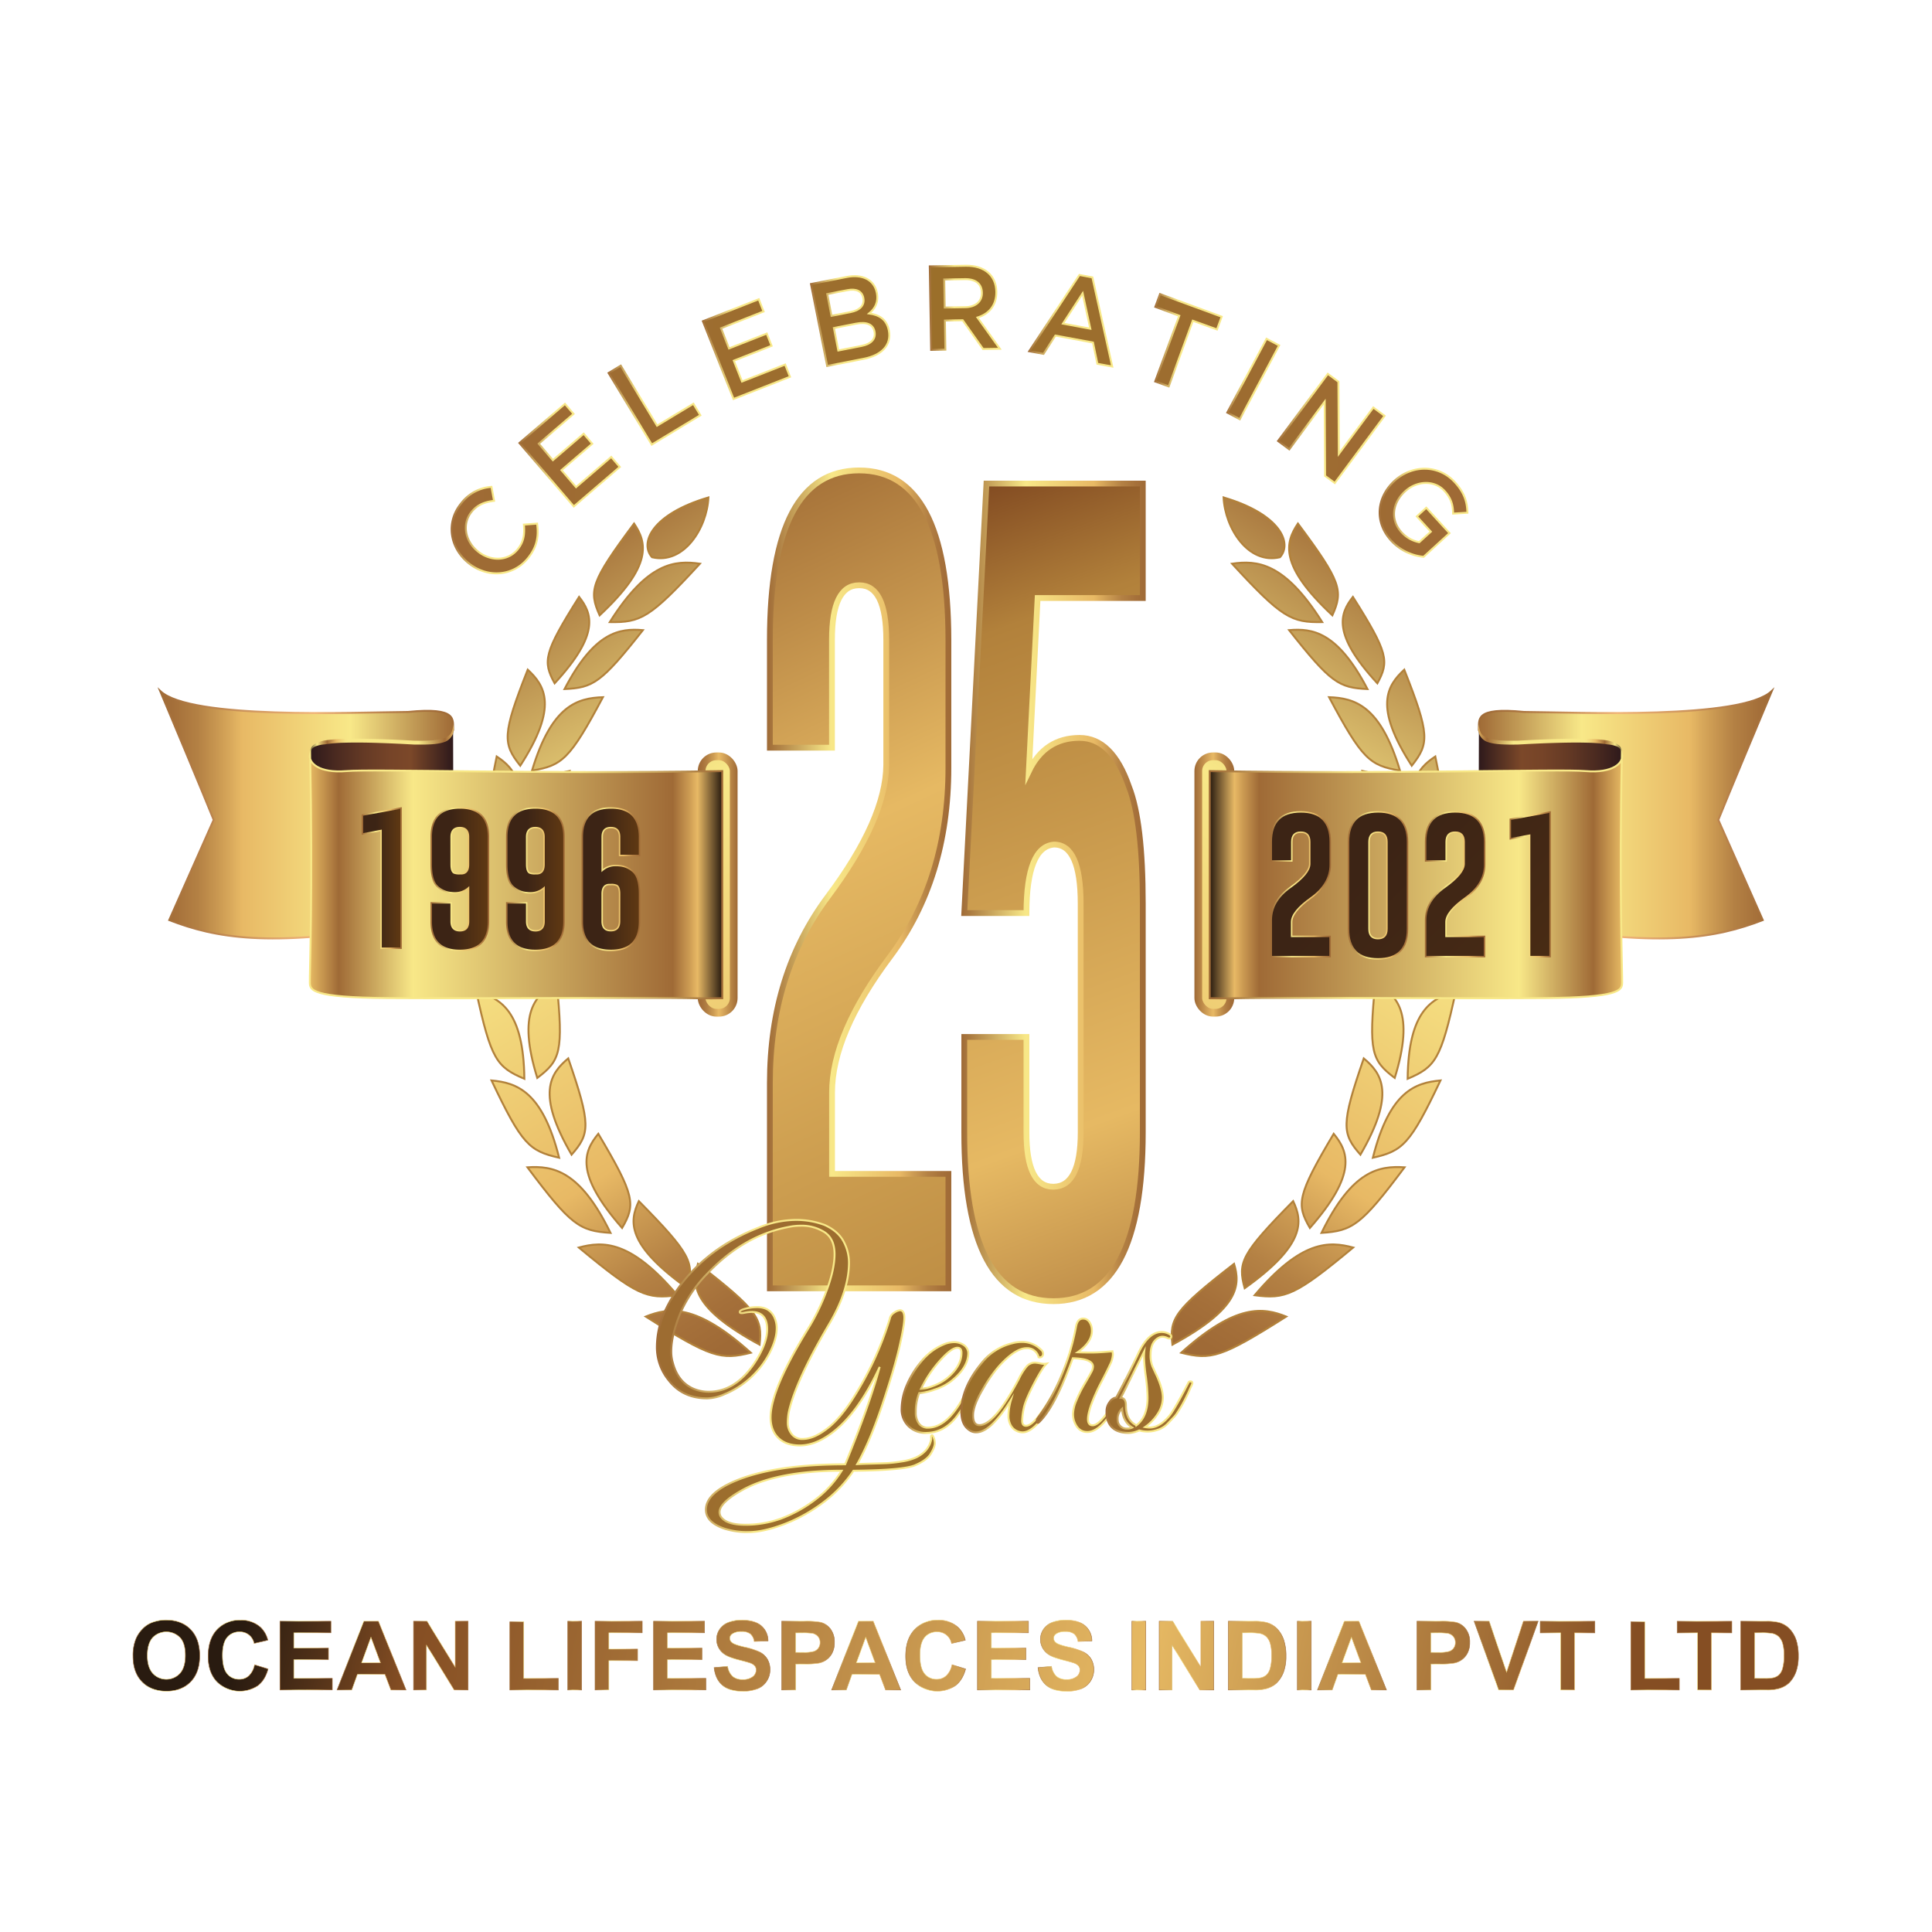 <svg id="Layer_1" data-name="Layer 1" xmlns="http://www.w3.org/2000/svg" xmlns:xlink="http://www.w3.org/1999/xlink" viewBox="0 0 1000 1000"><defs><style>.cls-1,.cls-10,.cls-100,.cls-101,.cls-102,.cls-103,.cls-104,.cls-105,.cls-106,.cls-107,.cls-108,.cls-11,.cls-12,.cls-13,.cls-14,.cls-15,.cls-16,.cls-17,.cls-18,.cls-19,.cls-2,.cls-20,.cls-21,.cls-22,.cls-23,.cls-24,.cls-25,.cls-26,.cls-27,.cls-3,.cls-30,.cls-31,.cls-32,.cls-33,.cls-34,.cls-35,.cls-36,.cls-37,.cls-38,.cls-39,.cls-4,.cls-40,.cls-41,.cls-42,.cls-43,.cls-44,.cls-45,.cls-46,.cls-47,.cls-48,.cls-49,.cls-5,.cls-50,.cls-51,.cls-52,.cls-53,.cls-54,.cls-55,.cls-56,.cls-57,.cls-58,.cls-59,.cls-6,.cls-62,.cls-63,.cls-64,.cls-65,.cls-66,.cls-67,.cls-68,.cls-69,.cls-7,.cls-70,.cls-71,.cls-72,.cls-73,.cls-74,.cls-75,.cls-76,.cls-77,.cls-78,.cls-79,.cls-8,.cls-80,.cls-81,.cls-82,.cls-83,.cls-84,.cls-85,.cls-86,.cls-87,.cls-88,.cls-89,.cls-9,.cls-90,.cls-91,.cls-92,.cls-93,.cls-94,.cls-95,.cls-96,.cls-97,.cls-98,.cls-99{stroke-miterlimit:10;}.cls-1,.cls-2{stroke-width:3px;}.cls-1{fill:url(#linear-gradient);stroke:url(#New_Gradient_Swatch_3);}.cls-2{fill:url(#linear-gradient-2);stroke:url(#New_Gradient_Swatch_3-2);}.cls-10,.cls-11,.cls-12,.cls-13,.cls-14,.cls-15,.cls-16,.cls-17,.cls-18,.cls-19,.cls-20,.cls-21,.cls-22,.cls-23,.cls-24,.cls-25,.cls-3,.cls-35,.cls-36,.cls-37,.cls-38,.cls-39,.cls-4,.cls-40,.cls-41,.cls-42,.cls-43,.cls-44,.cls-45,.cls-46,.cls-47,.cls-48,.cls-49,.cls-5,.cls-50,.cls-51,.cls-52,.cls-53,.cls-54,.cls-55,.cls-56,.cls-57,.cls-6,.cls-7,.cls-8,.cls-9{stroke:#b2813a;}.cls-3{fill:url(#New_Gradient_Swatch_3-3);}.cls-4{fill:url(#New_Gradient_Swatch_3-4);}.cls-5{fill:url(#New_Gradient_Swatch_3-5);}.cls-6{fill:url(#New_Gradient_Swatch_3-6);}.cls-7{fill:url(#New_Gradient_Swatch_3-7);}.cls-8{fill:url(#New_Gradient_Swatch_3-8);}.cls-9{fill:url(#New_Gradient_Swatch_3-9);}.cls-10{fill:url(#New_Gradient_Swatch_3-10);}.cls-11{fill:url(#New_Gradient_Swatch_3-11);}.cls-12{fill:url(#New_Gradient_Swatch_3-12);}.cls-13{fill:url(#New_Gradient_Swatch_3-13);}.cls-14{fill:url(#New_Gradient_Swatch_3-14);}.cls-15{fill:url(#New_Gradient_Swatch_3-15);}.cls-16{fill:url(#New_Gradient_Swatch_3-16);}.cls-17{fill:url(#New_Gradient_Swatch_3-17);}.cls-18{fill:url(#New_Gradient_Swatch_3-18);}.cls-19{fill:url(#New_Gradient_Swatch_3-19);}.cls-20{fill:url(#New_Gradient_Swatch_3-20);}.cls-21{fill:url(#New_Gradient_Swatch_3-21);}.cls-22{fill:url(#New_Gradient_Swatch_3-22);}.cls-23{fill:url(#New_Gradient_Swatch_3-23);}.cls-24{fill:url(#New_Gradient_Swatch_3-24);}.cls-25{fill:url(#New_Gradient_Swatch_3-25);}.cls-26,.cls-58{stroke-width:4px;}.cls-26{fill:url(#New_Gradient_Swatch_3-26);stroke:url(#linear-gradient-3);}.cls-27{fill:url(#New_Gradient_Swatch_3-27);stroke:url(#linear-gradient-4);}.cls-28{fill:url(#New_Gradient_Swatch_1);}.cls-29{fill:url(#linear-gradient-5);}.cls-30{fill:url(#linear-gradient-6);stroke:url(#linear-gradient-7);}.cls-31,.cls-32,.cls-33,.cls-34,.cls-63,.cls-64,.cls-65,.cls-66{stroke-width:0.75px;}.cls-31{fill:url(#linear-gradient-8);stroke:url(#New_Gradient_Swatch_3-28);}.cls-32{fill:url(#linear-gradient-9);stroke:url(#New_Gradient_Swatch_3-29);}.cls-33{fill:url(#linear-gradient-10);stroke:url(#New_Gradient_Swatch_3-30);}.cls-34{fill:url(#linear-gradient-11);stroke:url(#New_Gradient_Swatch_3-31);}.cls-35{fill:url(#New_Gradient_Swatch_3-32);}.cls-36{fill:url(#New_Gradient_Swatch_3-33);}.cls-37{fill:url(#New_Gradient_Swatch_3-34);}.cls-38{fill:url(#New_Gradient_Swatch_3-35);}.cls-39{fill:url(#New_Gradient_Swatch_3-36);}.cls-40{fill:url(#New_Gradient_Swatch_3-37);}.cls-41{fill:url(#New_Gradient_Swatch_3-38);}.cls-42{fill:url(#New_Gradient_Swatch_3-39);}.cls-43{fill:url(#New_Gradient_Swatch_3-40);}.cls-44{fill:url(#New_Gradient_Swatch_3-41);}.cls-45{fill:url(#New_Gradient_Swatch_3-42);}.cls-46{fill:url(#New_Gradient_Swatch_3-43);}.cls-47{fill:url(#New_Gradient_Swatch_3-44);}.cls-48{fill:url(#New_Gradient_Swatch_3-45);}.cls-49{fill:url(#New_Gradient_Swatch_3-46);}.cls-50{fill:url(#New_Gradient_Swatch_3-47);}.cls-51{fill:url(#New_Gradient_Swatch_3-48);}.cls-52{fill:url(#New_Gradient_Swatch_3-49);}.cls-53{fill:url(#New_Gradient_Swatch_3-50);}.cls-54{fill:url(#New_Gradient_Swatch_3-51);}.cls-55{fill:url(#New_Gradient_Swatch_3-52);}.cls-56{fill:url(#New_Gradient_Swatch_3-53);}.cls-57{fill:url(#New_Gradient_Swatch_3-54);}.cls-58{fill:url(#New_Gradient_Swatch_3-55);stroke:url(#linear-gradient-12);}.cls-59{fill:url(#New_Gradient_Swatch_3-56);stroke:url(#linear-gradient-13);}.cls-60{fill:url(#New_Gradient_Swatch_1-2);}.cls-61{fill:url(#linear-gradient-14);}.cls-62{fill:url(#linear-gradient-15);stroke:url(#linear-gradient-16);}.cls-63{fill:url(#linear-gradient-17);stroke:url(#New_Gradient_Swatch_3-57);}.cls-64{fill:url(#linear-gradient-18);stroke:url(#New_Gradient_Swatch_3-58);}.cls-65{fill:url(#linear-gradient-19);stroke:url(#New_Gradient_Swatch_3-59);}.cls-66{fill:url(#linear-gradient-20);stroke:url(#New_Gradient_Swatch_3-60);}.cls-67{fill:url(#linear-gradient-21);stroke:url(#linear-gradient-22);}.cls-68{fill:url(#linear-gradient-23);stroke:url(#linear-gradient-24);}.cls-69{fill:url(#linear-gradient-25);stroke:url(#linear-gradient-26);}.cls-70{fill:url(#linear-gradient-27);stroke:url(#linear-gradient-28);}.cls-71{fill:url(#linear-gradient-29);stroke:url(#linear-gradient-30);}.cls-72{fill:url(#linear-gradient-31);stroke:url(#linear-gradient-32);}.cls-73{fill:url(#linear-gradient-33);stroke:url(#linear-gradient-34);}.cls-74{fill:url(#linear-gradient-35);stroke:url(#linear-gradient-36);}.cls-75{fill:url(#linear-gradient-37);stroke:url(#linear-gradient-38);}.cls-76{fill:url(#linear-gradient-39);stroke:url(#linear-gradient-40);}.cls-77{fill:url(#linear-gradient-41);stroke:url(#linear-gradient-42);}.cls-78{fill:url(#linear-gradient-43);stroke:url(#linear-gradient-44);}.cls-79{fill:url(#linear-gradient-45);stroke:url(#linear-gradient-46);}.cls-80{fill:url(#linear-gradient-47);stroke:url(#linear-gradient-48);}.cls-81{fill:url(#linear-gradient-49);stroke:url(#linear-gradient-50);}.cls-82{fill:url(#linear-gradient-51);stroke:url(#linear-gradient-52);}.cls-100,.cls-101,.cls-102,.cls-103,.cls-104,.cls-105,.cls-106,.cls-107,.cls-108,.cls-83,.cls-84,.cls-85,.cls-86,.cls-87,.cls-88,.cls-89,.cls-90,.cls-91,.cls-92,.cls-93,.cls-94,.cls-95,.cls-96,.cls-97,.cls-98,.cls-99{stroke-width:0.25px;}.cls-83{fill:url(#linear-gradient-53);stroke:url(#New_Gradient_Swatch_3-61);}.cls-84{fill:url(#linear-gradient-54);stroke:url(#New_Gradient_Swatch_3-62);}.cls-85{fill:url(#linear-gradient-55);stroke:url(#New_Gradient_Swatch_3-63);}.cls-86{fill:url(#linear-gradient-56);stroke:url(#New_Gradient_Swatch_3-64);}.cls-87{fill:url(#linear-gradient-57);stroke:url(#New_Gradient_Swatch_3-65);}.cls-88{fill:url(#linear-gradient-58);stroke:url(#New_Gradient_Swatch_3-66);}.cls-89{fill:url(#linear-gradient-59);stroke:url(#New_Gradient_Swatch_3-67);}.cls-90{fill:url(#linear-gradient-60);stroke:url(#New_Gradient_Swatch_3-68);}.cls-91{fill:url(#linear-gradient-61);stroke:url(#New_Gradient_Swatch_3-69);}.cls-92{fill:url(#linear-gradient-62);stroke:url(#New_Gradient_Swatch_3-70);}.cls-93{fill:url(#linear-gradient-63);stroke:url(#New_Gradient_Swatch_3-71);}.cls-94{fill:url(#linear-gradient-64);stroke:url(#New_Gradient_Swatch_3-72);}.cls-95{fill:url(#linear-gradient-65);stroke:url(#New_Gradient_Swatch_3-73);}.cls-96{fill:url(#linear-gradient-66);stroke:url(#New_Gradient_Swatch_3-74);}.cls-97{fill:url(#linear-gradient-67);stroke:url(#New_Gradient_Swatch_3-75);}.cls-98{fill:url(#linear-gradient-68);stroke:url(#New_Gradient_Swatch_3-76);}.cls-99{fill:url(#linear-gradient-69);stroke:url(#New_Gradient_Swatch_3-77);}.cls-100{fill:url(#linear-gradient-70);stroke:url(#New_Gradient_Swatch_3-78);}.cls-101{fill:url(#linear-gradient-71);stroke:url(#New_Gradient_Swatch_3-79);}.cls-102{fill:url(#linear-gradient-72);stroke:url(#New_Gradient_Swatch_3-80);}.cls-103{fill:url(#linear-gradient-73);stroke:url(#New_Gradient_Swatch_3-81);}.cls-104{fill:url(#linear-gradient-74);stroke:url(#New_Gradient_Swatch_3-82);}.cls-105{fill:url(#linear-gradient-75);stroke:url(#New_Gradient_Swatch_3-83);}.cls-106{fill:url(#linear-gradient-76);stroke:url(#New_Gradient_Swatch_3-84);}.cls-107{fill:url(#linear-gradient-77);stroke:url(#New_Gradient_Swatch_3-85);}.cls-108{fill:url(#linear-gradient-78);stroke:url(#New_Gradient_Swatch_3-86);}</style><linearGradient id="linear-gradient" x1="275.35" y1="112.55" x2="630.44" y2="879.99" gradientUnits="userSpaceOnUse"><stop offset="0" stop-color="#854e23"/><stop offset="0.11" stop-color="#854e23"/><stop offset="0.42" stop-color="#e6b963"/><stop offset="0.79" stop-color="#b2813b"/><stop offset="0.89" stop-color="#854e23"/><stop offset="0.95" stop-color="#4f3018"/><stop offset="1" stop-color="#291b10"/></linearGradient><linearGradient id="New_Gradient_Swatch_3" x1="396.99" y1="455.19" x2="492.39" y2="455.19" gradientUnits="userSpaceOnUse"><stop offset="0" stop-color="#9f6a36"/><stop offset="0.35" stop-color="#f8e888"/><stop offset="0.72" stop-color="#e8b965"/><stop offset="0.79" stop-color="#ce9d54"/><stop offset="0.87" stop-color="#b48144"/><stop offset="0.95" stop-color="#a5703a"/><stop offset="1" stop-color="#9f6a36"/></linearGradient><linearGradient id="linear-gradient-2" x1="456.71" y1="192.6" x2="694.38" y2="845.49" gradientUnits="userSpaceOnUse"><stop offset="0" stop-color="#291b10"/><stop offset="0.05" stop-color="#4f3018"/><stop offset="0.11" stop-color="#854e23"/><stop offset="0.21" stop-color="#b2813b"/><stop offset="0.58" stop-color="#e6b963"/><stop offset="0.89" stop-color="#854e23"/><stop offset="1" stop-color="#854e23"/></linearGradient><linearGradient id="New_Gradient_Swatch_3-2" x1="497.53" y1="461.87" x2="593.01" y2="461.87" xlink:href="#New_Gradient_Swatch_3"/><linearGradient id="New_Gradient_Swatch_3-3" x1="828.19" y1="354.36" x2="614.44" y2="690.26" xlink:href="#New_Gradient_Swatch_3"/><linearGradient id="New_Gradient_Swatch_3-4" x1="845.63" y1="365.45" x2="631.87" y2="701.35" xlink:href="#New_Gradient_Swatch_3"/><linearGradient id="New_Gradient_Swatch_3-5" x1="838.84" y1="360.59" x2="625.08" y2="696.49" xlink:href="#New_Gradient_Swatch_3"/><linearGradient id="New_Gradient_Swatch_3-6" x1="856.88" y1="372.08" x2="643.13" y2="707.98" xlink:href="#New_Gradient_Swatch_3"/><linearGradient id="New_Gradient_Swatch_3-7" x1="841.1" y1="366.12" x2="627.34" y2="702.02" xlink:href="#New_Gradient_Swatch_3"/><linearGradient id="New_Gradient_Swatch_3-8" x1="859.72" y1="377.97" x2="645.96" y2="713.87" xlink:href="#New_Gradient_Swatch_3"/><linearGradient id="New_Gradient_Swatch_3-9" x1="837.1" y1="365.17" x2="623.35" y2="701.08" xlink:href="#New_Gradient_Swatch_3"/><linearGradient id="New_Gradient_Swatch_3-10" x1="855.31" y1="376.76" x2="641.55" y2="712.66" xlink:href="#New_Gradient_Swatch_3"/><linearGradient id="New_Gradient_Swatch_3-11" x1="827.73" y1="359.18" x2="613.98" y2="695.08" xlink:href="#New_Gradient_Swatch_3"/><linearGradient id="New_Gradient_Swatch_3-12" x1="845.07" y1="370.21" x2="631.32" y2="706.11" xlink:href="#New_Gradient_Swatch_3"/><linearGradient id="New_Gradient_Swatch_3-13" x1="812.45" y1="348.27" x2="598.7" y2="684.17" xlink:href="#New_Gradient_Swatch_3"/><linearGradient id="New_Gradient_Swatch_3-14" x1="828.72" y1="358.62" x2="614.96" y2="694.52" xlink:href="#New_Gradient_Swatch_3"/><linearGradient id="New_Gradient_Swatch_3-15" x1="796.07" y1="333.38" x2="582.32" y2="669.28" xlink:href="#New_Gradient_Swatch_3"/><linearGradient id="New_Gradient_Swatch_3-16" x1="811.59" y1="343.25" x2="597.83" y2="679.15" xlink:href="#New_Gradient_Swatch_3"/><linearGradient id="New_Gradient_Swatch_3-17" x1="776.45" y1="328.35" x2="562.7" y2="664.25" xlink:href="#New_Gradient_Swatch_3"/><linearGradient id="New_Gradient_Swatch_3-18" x1="789.45" y1="336.62" x2="575.69" y2="672.52" xlink:href="#New_Gradient_Swatch_3"/><linearGradient id="New_Gradient_Swatch_3-19" x1="746.2" y1="306.08" x2="532.45" y2="641.98" gradientTransform="matrix(1, -0.09, 0.09, 1, -26.89, 69.61)" xlink:href="#New_Gradient_Swatch_3"/><linearGradient id="New_Gradient_Swatch_3-20" x1="759.36" y1="314.45" x2="545.6" y2="650.35" gradientTransform="matrix(1, -0.09, 0.09, 1, -26.89, 69.61)" xlink:href="#New_Gradient_Swatch_3"/><linearGradient id="New_Gradient_Swatch_3-21" x1="721.7" y1="287.7" x2="507.94" y2="623.6" xlink:href="#New_Gradient_Swatch_3"/><linearGradient id="New_Gradient_Swatch_3-22" x1="730.62" y1="293.37" x2="516.86" y2="629.27" xlink:href="#New_Gradient_Swatch_3"/><linearGradient id="New_Gradient_Swatch_3-23" x1="688.35" y1="264.02" x2="474.6" y2="599.92" xlink:href="#New_Gradient_Swatch_3"/><linearGradient id="New_Gradient_Swatch_3-24" x1="696.83" y1="269.41" x2="483.07" y2="605.32" xlink:href="#New_Gradient_Swatch_3"/><linearGradient id="New_Gradient_Swatch_3-25" x1="663.3" y1="248.89" x2="449.55" y2="584.79" xlink:href="#New_Gradient_Swatch_3"/><linearGradient id="New_Gradient_Swatch_3-26" x1="749.44" y1="267.85" x2="477.32" y2="695.46" xlink:href="#New_Gradient_Swatch_3"/><linearGradient id="linear-gradient-3" x1="618.23" y1="457.83" x2="638.84" y2="457.83" gradientUnits="userSpaceOnUse"><stop offset="0" stop-color="#9f6a36"/><stop offset="0.47" stop-color="#e8b965"/><stop offset="0.6" stop-color="#ce9d54"/><stop offset="0.76" stop-color="#b48144"/><stop offset="0.9" stop-color="#a5703a"/><stop offset="1" stop-color="#9f6a36"/></linearGradient><linearGradient id="New_Gradient_Swatch_3-27" x1="765.48" y1="421.72" x2="917.08" y2="421.72" xlink:href="#New_Gradient_Swatch_3"/><linearGradient id="linear-gradient-4" x1="764.98" y1="420.97" x2="918.47" y2="420.97" gradientUnits="userSpaceOnUse"><stop offset="0" stop-color="#9f6a36"/><stop offset="0.09" stop-color="#a56f3b"/><stop offset="0.21" stop-color="#b67f49"/><stop offset="0.35" stop-color="#d29860"/><stop offset="0.47" stop-color="#f1b579"/><stop offset="1" stop-color="#9f6a36"/></linearGradient><linearGradient id="New_Gradient_Swatch_1" x1="765.37" y1="393.61" x2="839.48" y2="393.61" gradientUnits="userSpaceOnUse"><stop offset="0" stop-color="#2e191b"/><stop offset="0.19" stop-color="#5f3724"/><stop offset="0.3" stop-color="#7c4829"/><stop offset="0.44" stop-color="#764428"/><stop offset="0.62" stop-color="#653a25"/><stop offset="0.83" stop-color="#492920"/><stop offset="1" stop-color="#2e191b"/></linearGradient><linearGradient id="linear-gradient-5" x1="764.37" y1="382.49" x2="840.48" y2="382.49" gradientUnits="userSpaceOnUse"><stop offset="0" stop-color="#e6b963"/><stop offset="0.07" stop-color="#9f6a36"/><stop offset="0.14" stop-color="#c29b56"/><stop offset="0.25" stop-color="#f8e888"/><stop offset="0.49" stop-color="#f8e888"/><stop offset="0.73" stop-color="#f8e888"/><stop offset="0.75" stop-color="#f6e284"/><stop offset="0.78" stop-color="#f0d177"/><stop offset="0.81" stop-color="#e8b965"/><stop offset="0.87" stop-color="#9f6a36"/><stop offset="0.9" stop-color="#c29b56"/><stop offset="0.94" stop-color="#f8e888"/><stop offset="1" stop-color="#291b10"/></linearGradient><linearGradient id="linear-gradient-6" x1="626.17" y1="453.5" x2="839.64" y2="453.5" gradientUnits="userSpaceOnUse"><stop offset="0" stop-color="#291b10"/><stop offset="0.06" stop-color="#e8b965"/><stop offset="0.08" stop-color="#cc9b53"/><stop offset="0.12" stop-color="#9f6a36"/><stop offset="0.75" stop-color="#f8e888"/><stop offset="0.86" stop-color="#c29b56"/><stop offset="0.93" stop-color="#9f6a36"/><stop offset="1" stop-color="#e6b963"/></linearGradient><linearGradient id="linear-gradient-7" x1="625.67" y1="451.87" x2="840.14" y2="451.87" gradientUnits="userSpaceOnUse"><stop offset="0" stop-color="#9f6a36"/><stop offset="0.35" stop-color="#f8e888"/></linearGradient><linearGradient id="linear-gradient-8" x1="572.58" y1="361.27" x2="891.65" y2="678.87" gradientUnits="userSpaceOnUse"><stop offset="0.35" stop-color="#3c2415"/><stop offset="1" stop-color="#603913"/></linearGradient><linearGradient id="New_Gradient_Swatch_3-28" x1="657.65" y1="457.68" x2="688.95" y2="457.68" xlink:href="#New_Gradient_Swatch_3"/><linearGradient id="linear-gradient-9" x1="594.09" y1="339.67" x2="913.15" y2="657.27" xlink:href="#linear-gradient-8"/><linearGradient id="New_Gradient_Swatch_3-29" x1="697.59" y1="458.27" x2="728.89" y2="458.27" xlink:href="#New_Gradient_Swatch_3"/><linearGradient id="linear-gradient-10" x1="612.34" y1="321.34" x2="931.4" y2="638.93" xlink:href="#linear-gradient-8"/><linearGradient id="New_Gradient_Swatch_3-30" x1="737.53" y1="457.68" x2="768.82" y2="457.68" xlink:href="#New_Gradient_Swatch_3"/><linearGradient id="linear-gradient-11" x1="636.08" y1="297.49" x2="955.15" y2="615.08" xlink:href="#linear-gradient-8"/><linearGradient id="New_Gradient_Swatch_3-31" x1="781.41" y1="457.68" x2="802.75" y2="457.68" xlink:href="#New_Gradient_Swatch_3"/><linearGradient id="New_Gradient_Swatch_3-32" x1="520.82" y1="354.36" x2="307.06" y2="690.26" gradientTransform="matrix(-1, 0, 0, 1, 692.63, 0)" xlink:href="#New_Gradient_Swatch_3"/><linearGradient id="New_Gradient_Swatch_3-33" x1="538.25" y1="365.45" x2="324.5" y2="701.35" gradientTransform="matrix(-1, 0, 0, 1, 692.63, 0)" xlink:href="#New_Gradient_Swatch_3"/><linearGradient id="New_Gradient_Swatch_3-34" x1="531.46" y1="360.59" x2="317.71" y2="696.49" gradientTransform="matrix(-1, 0, 0, 1, 692.63, 0)" xlink:href="#New_Gradient_Swatch_3"/><linearGradient id="New_Gradient_Swatch_3-35" x1="549.51" y1="372.08" x2="335.75" y2="707.98" gradientTransform="matrix(-1, 0, 0, 1, 692.63, 0)" xlink:href="#New_Gradient_Swatch_3"/><linearGradient id="New_Gradient_Swatch_3-36" x1="533.72" y1="366.12" x2="319.97" y2="702.02" gradientTransform="matrix(-1, 0, 0, 1, 692.63, 0)" xlink:href="#New_Gradient_Swatch_3"/><linearGradient id="New_Gradient_Swatch_3-37" x1="552.34" y1="377.97" x2="338.59" y2="713.87" gradientTransform="matrix(-1, 0, 0, 1, 692.63, 0)" xlink:href="#New_Gradient_Swatch_3"/><linearGradient id="New_Gradient_Swatch_3-38" x1="529.73" y1="365.17" x2="315.97" y2="701.08" gradientTransform="matrix(-1, 0, 0, 1, 692.63, 0)" xlink:href="#New_Gradient_Swatch_3"/><linearGradient id="New_Gradient_Swatch_3-39" x1="547.94" y1="376.76" x2="334.18" y2="712.66" gradientTransform="matrix(-1, 0, 0, 1, 692.63, 0)" xlink:href="#New_Gradient_Swatch_3"/><linearGradient id="New_Gradient_Swatch_3-40" x1="520.36" y1="359.18" x2="306.6" y2="695.08" gradientTransform="matrix(-1, 0, 0, 1, 692.63, 0)" xlink:href="#New_Gradient_Swatch_3"/><linearGradient id="New_Gradient_Swatch_3-41" x1="537.7" y1="370.21" x2="323.94" y2="706.11" gradientTransform="matrix(-1, 0, 0, 1, 692.63, 0)" xlink:href="#New_Gradient_Swatch_3"/><linearGradient id="New_Gradient_Swatch_3-42" x1="505.08" y1="348.27" x2="291.32" y2="684.17" gradientTransform="matrix(-1, 0, 0, 1, 692.63, 0)" xlink:href="#New_Gradient_Swatch_3"/><linearGradient id="New_Gradient_Swatch_3-43" x1="521.34" y1="358.62" x2="307.59" y2="694.52" gradientTransform="matrix(-1, 0, 0, 1, 692.63, 0)" xlink:href="#New_Gradient_Swatch_3"/><linearGradient id="New_Gradient_Swatch_3-44" x1="488.7" y1="333.38" x2="274.94" y2="669.28" gradientTransform="matrix(-1, 0, 0, 1, 692.63, 0)" xlink:href="#New_Gradient_Swatch_3"/><linearGradient id="New_Gradient_Swatch_3-45" x1="504.21" y1="343.25" x2="290.46" y2="679.15" gradientTransform="matrix(-1, 0, 0, 1, 692.63, 0)" xlink:href="#New_Gradient_Swatch_3"/><linearGradient id="New_Gradient_Swatch_3-46" x1="469.08" y1="328.35" x2="255.32" y2="664.25" gradientTransform="matrix(-1, 0, 0, 1, 692.63, 0)" xlink:href="#New_Gradient_Swatch_3"/><linearGradient id="New_Gradient_Swatch_3-47" x1="482.07" y1="336.62" x2="268.32" y2="672.52" gradientTransform="matrix(-1, 0, 0, 1, 692.63, 0)" xlink:href="#New_Gradient_Swatch_3"/><linearGradient id="New_Gradient_Swatch_3-48" x1="440.11" y1="278.01" x2="226.36" y2="613.91" gradientTransform="matrix(-1, -0.09, -0.09, 1, 719.51, 69.61)" xlink:href="#New_Gradient_Swatch_3"/><linearGradient id="New_Gradient_Swatch_3-49" x1="453.27" y1="286.38" x2="239.51" y2="622.28" gradientTransform="matrix(-1, -0.09, -0.09, 1, 719.51, 69.61)" xlink:href="#New_Gradient_Swatch_3"/><linearGradient id="New_Gradient_Swatch_3-50" x1="414.33" y1="287.7" x2="200.57" y2="623.6" gradientTransform="matrix(-1, 0, 0, 1, 692.63, 0)" xlink:href="#New_Gradient_Swatch_3"/><linearGradient id="New_Gradient_Swatch_3-51" x1="423.24" y1="293.37" x2="209.49" y2="629.27" gradientTransform="matrix(-1, 0, 0, 1, 692.63, 0)" xlink:href="#New_Gradient_Swatch_3"/><linearGradient id="New_Gradient_Swatch_3-52" x1="380.98" y1="264.02" x2="167.22" y2="599.92" gradientTransform="matrix(-1, 0, 0, 1, 692.63, 0)" xlink:href="#New_Gradient_Swatch_3"/><linearGradient id="New_Gradient_Swatch_3-53" x1="389.45" y1="269.41" x2="175.69" y2="605.32" gradientTransform="matrix(-1, 0, 0, 1, 692.63, 0)" xlink:href="#New_Gradient_Swatch_3"/><linearGradient id="New_Gradient_Swatch_3-54" x1="355.93" y1="248.89" x2="142.17" y2="584.79" gradientTransform="matrix(-1, 0, 0, 1, 692.63, 0)" xlink:href="#New_Gradient_Swatch_3"/><linearGradient id="New_Gradient_Swatch_3-55" x1="442.06" y1="267.85" x2="169.94" y2="695.46" gradientTransform="matrix(1, 0, 0, -1, 50.3, 915.67)" xlink:href="#New_Gradient_Swatch_3"/><linearGradient id="linear-gradient-12" x1="310.86" y1="457.83" x2="331.47" y2="457.83" gradientTransform="matrix(1, 0, 0, -1, 50.3, 915.67)" xlink:href="#linear-gradient-3"/><linearGradient id="New_Gradient_Swatch_3-56" x1="458.11" y1="421.72" x2="609.71" y2="421.72" gradientTransform="matrix(-1, 0, 0, 1, 692.63, 0)" xlink:href="#New_Gradient_Swatch_3"/><linearGradient id="linear-gradient-13" x1="457.6" y1="420.97" x2="611.09" y2="420.97" gradientTransform="matrix(-1, 0, 0, 1, 692.63, 0)" xlink:href="#linear-gradient-4"/><linearGradient id="New_Gradient_Swatch_1-2" x1="458" y1="393.61" x2="532.11" y2="393.61" gradientTransform="matrix(-1, 0, 0, 1, 692.63, 0)" xlink:href="#New_Gradient_Swatch_1"/><linearGradient id="linear-gradient-14" x1="235.63" y1="382.49" x2="159.52" y2="382.49" xlink:href="#linear-gradient-5"/><linearGradient id="linear-gradient-15" x1="318.8" y1="453.5" x2="532.26" y2="453.5" gradientTransform="matrix(-1, 0, 0, 1, 692.63, 0)" xlink:href="#linear-gradient-6"/><linearGradient id="linear-gradient-16" x1="318.3" y1="451.87" x2="532.76" y2="451.87" gradientTransform="matrix(-1, 0, 0, 1, 692.63, 0)" xlink:href="#linear-gradient-7"/><linearGradient id="linear-gradient-17" x1="187.58" y1="454.51" x2="207.55" y2="454.51" xlink:href="#linear-gradient-8"/><linearGradient id="New_Gradient_Swatch_3-57" x1="187.21" y1="454.48" x2="207.92" y2="454.48" xlink:href="#New_Gradient_Swatch_3"/><linearGradient id="linear-gradient-18" x1="223.21" y1="455.04" x2="252.83" y2="455.04" xlink:href="#linear-gradient-8"/><linearGradient id="New_Gradient_Swatch_3-58" x1="222.84" y1="455.04" x2="253.21" y2="455.04" xlink:href="#New_Gradient_Swatch_3"/><linearGradient id="linear-gradient-19" x1="262.3" y1="455.04" x2="291.92" y2="455.04" xlink:href="#linear-gradient-8"/><linearGradient id="New_Gradient_Swatch_3-59" x1="261.93" y1="455.04" x2="292.29" y2="455.04" xlink:href="#New_Gradient_Swatch_3"/><linearGradient id="linear-gradient-20" x1="301.39" y1="455.04" x2="331.01" y2="455.04" xlink:href="#linear-gradient-8"/><linearGradient id="New_Gradient_Swatch_3-60" x1="301.02" y1="455.04" x2="331.38" y2="455.04" xlink:href="#New_Gradient_Swatch_3"/><linearGradient id="linear-gradient-21" x1="263.73" y1="630.01" x2="690.38" y2="887.71" gradientUnits="userSpaceOnUse"><stop offset="0" stop-color="#9f6a36"/><stop offset="0.48" stop-color="#9b6f2a"/><stop offset="1" stop-color="#9f6a36"/></linearGradient><linearGradient id="linear-gradient-22" x1="339.48" y1="712.19" x2="484.36" y2="712.19" xlink:href="#linear-gradient-7"/><linearGradient id="linear-gradient-23" x1="284.09" y1="596.3" x2="710.75" y2="854" xlink:href="#linear-gradient-21"/><linearGradient id="linear-gradient-24" x1="466.15" y1="718.18" x2="504.95" y2="718.18" xlink:href="#linear-gradient-7"/><linearGradient id="linear-gradient-25" x1="292.84" y1="581.81" x2="719.49" y2="839.52" xlink:href="#linear-gradient-21"/><linearGradient id="linear-gradient-26" x1="497.17" y1="717.99" x2="550.43" y2="717.99" xlink:href="#linear-gradient-7"/><linearGradient id="linear-gradient-27" x1="304.91" y1="561.82" x2="731.57" y2="819.53" xlink:href="#linear-gradient-21"/><linearGradient id="linear-gradient-28" x1="536.13" y1="711.86" x2="584.31" y2="711.86" xlink:href="#linear-gradient-7"/><linearGradient id="linear-gradient-29" x1="313.56" y1="547.51" x2="740.21" y2="805.21" xlink:href="#linear-gradient-21"/><linearGradient id="linear-gradient-30" x1="572.23" y1="715.51" x2="617.67" y2="715.51" xlink:href="#linear-gradient-7"/><linearGradient id="linear-gradient-31" x1="215.63" y1="271.76" x2="775.4" y2="309.07" xlink:href="#linear-gradient-21"/><linearGradient id="linear-gradient-32" x1="233.3" y1="274.38" x2="278.81" y2="274.38" xlink:href="#linear-gradient-7"/><linearGradient id="linear-gradient-33" x1="218.38" y1="230.5" x2="778.15" y2="267.82" xlink:href="#linear-gradient-21"/><linearGradient id="linear-gradient-34" x1="268.15" y1="235.59" x2="321.52" y2="235.59" xlink:href="#linear-gradient-7"/><linearGradient id="linear-gradient-35" x1="220.26" y1="202.39" x2="780.02" y2="239.71" xlink:href="#linear-gradient-21"/><linearGradient id="linear-gradient-36" x1="314.29" y1="209.66" x2="363.17" y2="209.66" xlink:href="#linear-gradient-7"/><linearGradient id="linear-gradient-37" x1="222.43" y1="169.78" x2="782.2" y2="207.1" xlink:href="#linear-gradient-21"/><linearGradient id="linear-gradient-38" x1="363.18" y1="180.7" x2="409.49" y2="180.7" xlink:href="#linear-gradient-7"/><linearGradient id="linear-gradient-39" x1="223.61" y1="152.06" x2="783.38" y2="189.38" xlink:href="#linear-gradient-21"/><linearGradient id="linear-gradient-40" x1="419.19" y1="166.23" x2="460.79" y2="166.23" xlink:href="#linear-gradient-7"/><linearGradient id="linear-gradient-41" x1="224.31" y1="141.51" x2="784.08" y2="178.83" xlink:href="#linear-gradient-21"/><linearGradient id="linear-gradient-42" x1="480.74" y1="159.33" x2="518.47" y2="159.33" xlink:href="#linear-gradient-7"/><linearGradient id="linear-gradient-43" x1="224.21" y1="143.13" x2="783.97" y2="180.45" xlink:href="#linear-gradient-21"/><linearGradient id="linear-gradient-44" x1="531.91" y1="166.04" x2="576.33" y2="166.04" xlink:href="#linear-gradient-7"/><linearGradient id="linear-gradient-45" x1="223.69" y1="150.82" x2="783.46" y2="188.14" xlink:href="#linear-gradient-21"/><linearGradient id="linear-gradient-46" x1="597.31" y1="176.08" x2="632.93" y2="176.08" xlink:href="#linear-gradient-7"/><linearGradient id="linear-gradient-47" x1="222.57" y1="167.74" x2="782.33" y2="205.06" xlink:href="#linear-gradient-21"/><linearGradient id="linear-gradient-48" x1="634.56" y1="196.14" x2="662.73" y2="196.14" xlink:href="#linear-gradient-7"/><linearGradient id="linear-gradient-49" x1="221.05" y1="190.53" x2="780.81" y2="227.85" xlink:href="#linear-gradient-21"/><linearGradient id="linear-gradient-50" x1="660.87" y1="221.73" x2="717.34" y2="221.73" xlink:href="#linear-gradient-7"/><linearGradient id="linear-gradient-51" x1="218.36" y1="230.8" x2="778.13" y2="268.12" xlink:href="#linear-gradient-21"/><linearGradient id="linear-gradient-52" x1="713.6" y1="265.42" x2="760.04" y2="265.42" xlink:href="#linear-gradient-7"/><linearGradient id="linear-gradient-53" x1="120.92" y1="864.72" x2="893.67" y2="1037.24" gradientUnits="userSpaceOnUse"><stop offset="0" stop-color="#291b10"/><stop offset="0.05" stop-color="#4f3018"/><stop offset="0.11" stop-color="#854e23"/><stop offset="0.58" stop-color="#e6b963"/><stop offset="0.89" stop-color="#854e23"/><stop offset="1" stop-color="#854e23"/></linearGradient><linearGradient id="New_Gradient_Swatch_3-61" x1="68.72" y1="856.94" x2="103.5" y2="856.94" xlink:href="#New_Gradient_Swatch_3"/><linearGradient id="linear-gradient-54" x1="122.73" y1="856.61" x2="895.48" y2="1029.13" xlink:href="#linear-gradient-53"/><linearGradient id="New_Gradient_Swatch_3-62" x1="107.6" y1="856.94" x2="138.88" y2="856.94" xlink:href="#New_Gradient_Swatch_3"/><linearGradient id="linear-gradient-55" x1="124.34" y1="849.41" x2="897.09" y2="1021.92" xlink:href="#linear-gradient-53"/><linearGradient id="New_Gradient_Swatch_3-63" x1="144.77" y1="856.94" x2="172.1" y2="856.94" xlink:href="#New_Gradient_Swatch_3"/><linearGradient id="linear-gradient-56" x1="125.62" y1="843.65" x2="898.38" y2="1016.16" xlink:href="#linear-gradient-53"/><linearGradient id="New_Gradient_Swatch_3-64" x1="174.27" y1="856.94" x2="210.35" y2="856.94" xlink:href="#New_Gradient_Swatch_3"/><linearGradient id="linear-gradient-57" x1="127.66" y1="834.51" x2="900.42" y2="1007.02" xlink:href="#linear-gradient-53"/><linearGradient id="New_Gradient_Swatch_3-65" x1="213.93" y1="856.94" x2="242.42" y2="856.94" xlink:href="#New_Gradient_Swatch_3"/><linearGradient id="linear-gradient-58" x1="129.5" y1="826.28" x2="902.25" y2="998.8" xlink:href="#linear-gradient-53"/><linearGradient id="New_Gradient_Swatch_3-66" x1="263.78" y1="857.09" x2="289.09" y2="857.09" xlink:href="#New_Gradient_Swatch_3"/><linearGradient id="linear-gradient-59" x1="130.95" y1="819.77" x2="903.71" y2="992.29" xlink:href="#linear-gradient-53"/><linearGradient id="New_Gradient_Swatch_3-67" x1="293.74" y1="856.94" x2="301.18" y2="856.94" xlink:href="#New_Gradient_Swatch_3"/><linearGradient id="linear-gradient-60" x1="132.03" y1="814.95" x2="904.78" y2="987.46" xlink:href="#linear-gradient-53"/><linearGradient id="New_Gradient_Swatch_3-68" x1="307.83" y1="856.94" x2="332.48" y2="856.94" xlink:href="#New_Gradient_Swatch_3"/><linearGradient id="linear-gradient-61" x1="133.52" y1="808.28" x2="906.27" y2="980.8" xlink:href="#linear-gradient-53"/><linearGradient id="New_Gradient_Swatch_3-69" x1="338.16" y1="856.94" x2="365.48" y2="856.94" xlink:href="#New_Gradient_Swatch_3"/><linearGradient id="linear-gradient-62" x1="135.07" y1="801.35" x2="907.82" y2="973.86" xlink:href="#linear-gradient-53"/><linearGradient id="New_Gradient_Swatch_3-70" x1="369.49" y1="856.96" x2="398.7" y2="856.96" xlink:href="#New_Gradient_Swatch_3"/><linearGradient id="linear-gradient-63" x1="136.46" y1="795.1" x2="909.21" y2="967.62" xlink:href="#linear-gradient-53"/><linearGradient id="New_Gradient_Swatch_3-71" x1="404.5" y1="856.94" x2="432.01" y2="856.94" xlink:href="#New_Gradient_Swatch_3"/><linearGradient id="linear-gradient-64" x1="137.78" y1="789.2" x2="910.53" y2="961.72" xlink:href="#linear-gradient-53"/><linearGradient id="New_Gradient_Swatch_3-72" x1="430.3" y1="856.94" x2="466.38" y2="856.94" xlink:href="#New_Gradient_Swatch_3"/><linearGradient id="linear-gradient-65" x1="139.87" y1="779.84" x2="912.62" y2="952.36" xlink:href="#linear-gradient-53"/><linearGradient id="New_Gradient_Swatch_3-73" x1="468.62" y1="856.94" x2="499.91" y2="856.94" xlink:href="#New_Gradient_Swatch_3"/><linearGradient id="linear-gradient-66" x1="141.48" y1="772.63" x2="914.23" y2="945.15" xlink:href="#linear-gradient-53"/><linearGradient id="New_Gradient_Swatch_3-74" x1="505.8" y1="856.94" x2="533.13" y2="856.94" xlink:href="#New_Gradient_Swatch_3"/><linearGradient id="linear-gradient-67" x1="143.02" y1="765.7" x2="915.78" y2="938.21" xlink:href="#linear-gradient-53"/><linearGradient id="New_Gradient_Swatch_3-75" x1="537.14" y1="856.96" x2="566.34" y2="856.96" xlink:href="#New_Gradient_Swatch_3"/><linearGradient id="linear-gradient-68" x1="144.82" y1="757.68" x2="917.57" y2="930.19" xlink:href="#linear-gradient-53"/><linearGradient id="New_Gradient_Swatch_3-76" x1="585.74" y1="856.94" x2="593.17" y2="856.94" xlink:href="#New_Gradient_Swatch_3"/><linearGradient id="linear-gradient-69" x1="145.99" y1="752.44" x2="918.74" y2="924.95" xlink:href="#linear-gradient-53"/><linearGradient id="New_Gradient_Swatch_3-77" x1="599.85" y1="856.94" x2="628.34" y2="856.94" xlink:href="#New_Gradient_Swatch_3"/><linearGradient id="linear-gradient-70" x1="147.42" y1="746.02" x2="920.17" y2="918.54" xlink:href="#linear-gradient-53"/><linearGradient id="New_Gradient_Swatch_3-78" x1="635.66" y1="856.94" x2="665.75" y2="856.94" xlink:href="#New_Gradient_Swatch_3"/><linearGradient id="linear-gradient-71" x1="148.88" y1="739.47" x2="921.63" y2="911.98" xlink:href="#linear-gradient-53"/><linearGradient id="New_Gradient_Swatch_3-79" x1="671.38" y1="856.94" x2="678.82" y2="856.94" xlink:href="#New_Gradient_Swatch_3"/><linearGradient id="linear-gradient-72" x1="149.71" y1="735.73" x2="922.47" y2="908.25" xlink:href="#linear-gradient-53"/><linearGradient id="New_Gradient_Swatch_3-80" x1="681.74" y1="856.94" x2="717.83" y2="856.94" xlink:href="#New_Gradient_Swatch_3"/><linearGradient id="linear-gradient-73" x1="152.07" y1="725.18" x2="924.82" y2="897.7" xlink:href="#linear-gradient-53"/><linearGradient id="New_Gradient_Swatch_3-81" x1="733.3" y1="856.94" x2="760.82" y2="856.94" xlink:href="#New_Gradient_Swatch_3"/><linearGradient id="linear-gradient-74" x1="154.14" y1="715.91" x2="926.89" y2="888.42" xlink:href="#linear-gradient-53"/><linearGradient id="New_Gradient_Swatch_3-82" x1="762.78" y1="856.94" x2="796.28" y2="856.94" xlink:href="#New_Gradient_Swatch_3"/><linearGradient id="linear-gradient-75" x1="155.6" y1="709.37" x2="928.35" y2="881.88" xlink:href="#linear-gradient-53"/><linearGradient id="New_Gradient_Swatch_3-83" x1="797.09" y1="856.94" x2="825.63" y2="856.94" xlink:href="#New_Gradient_Swatch_3"/><linearGradient id="linear-gradient-76" x1="157.05" y1="702.89" x2="929.8" y2="875.41" xlink:href="#linear-gradient-53"/><linearGradient id="New_Gradient_Swatch_3-84" x1="844.03" y1="857.09" x2="869.34" y2="857.09" xlink:href="#New_Gradient_Swatch_3"/><linearGradient id="linear-gradient-77" x1="158.97" y1="694.3" x2="931.72" y2="866.81" xlink:href="#linear-gradient-53"/><linearGradient id="New_Gradient_Swatch_3-85" x1="867.97" y1="856.94" x2="896.51" y2="856.94" xlink:href="#New_Gradient_Swatch_3"/><linearGradient id="linear-gradient-78" x1="160.01" y1="689.63" x2="932.76" y2="862.14" xlink:href="#linear-gradient-53"/><linearGradient id="New_Gradient_Swatch_3-86" x1="900.87" y1="856.94" x2="930.97" y2="856.94" xlink:href="#New_Gradient_Swatch_3"/></defs><path class="cls-1" d="M398.49,560.5q0-56.26,30-96.4t30.23-68.16V331.18q0-28.23-13.87-28.24h-.23q-14,0-14,28.24V387H398.49V331.18q0-87.69,46.14-87.69t46.26,87.69v66.25q0,57.33-30.12,97.67-30.12,40.14-30.11,70.5v42h60.23v59.24h-92.4Z"/><path class="cls-2" d="M559.35,467.71q0-30.57-13.75-30.57-14.22,1.07-14.32,35.46H499.11l11.48-222.31h80.92v59.24H537.07l-4.54,89.6q8.29-17.2,26.25-17.2,16.82,0,25.57,25.27,7.17,18.26,7.16,60.51V586q0,87.48-46.25,87.48T499.11,586V536.72h32.17V586q0,28.24,13.86,28.24h.23q14-.21,14-28.24Z"/><path class="cls-3" d="M606.84,696c-1.53-13.56.85-17.75,31.91-41.85C642,665,641.8,677.1,606.84,696Z"/><path class="cls-4" d="M611.39,700.18c15.38,3.84,20.66,2.65,54.36-18.72C653.86,676.72,639.83,674.57,611.39,700.18Z"/><path class="cls-5" d="M644.25,666.78c-3.63-13.28-1.93-17.69,25.09-45.08C674.23,632.06,676,644.1,644.25,666.78Z"/><path class="cls-6" d="M649.41,670.41c15.84,2.07,20.89.29,51-24.69C687.85,642.36,673.61,641.81,649.41,670.41Z"/><path class="cls-7" d="M678,635.6c-7.1-12.21-6.63-16.84,12.32-48.76C697.85,596,702.76,607.36,678,635.6Z"/><path class="cls-8" d="M684,638.14c16-1.06,20.42-3.77,43-33.94C713.88,603.36,699.86,605.6,684,638.14Z"/><path class="cls-9" d="M704.15,597.67c-9.59-10.92-10.11-15.55,1.73-49.85C715.24,555.65,722.5,566.08,704.15,597.67Z"/><path class="cls-10" d="M710.59,599.24c15.49-3.51,19.28-6.86,35-40C732.58,560.44,719.27,564.79,710.59,599.24Z"/><path class="cls-11" d="M721.91,557.94c-12-9.06-13.57-13.51-10.06-49.13C722.87,514.88,732.44,523.87,721.91,557.94Z"/><path class="cls-12" d="M728.59,558.38c14.35-6.07,17.27-10,24.9-45.15C741,516.62,729,523.16,728.59,558.38Z"/><path class="cls-13" d="M730.93,514.48c-13.39-7.49-15.73-11.68-18.35-47.37C724.52,471.76,735.52,479.47,730.93,514.48Z"/><path class="cls-14" d="M737.62,514.09c13.15-7.78,15.37-12,16.91-47.75C742.73,471.24,732,479.19,737.62,514.09Z"/><path class="cls-15" d="M734.62,470.8c-14-6.56-16.78-10.59-22.73-46C724.22,428.65,735.91,435.59,734.62,470.8Z"/><path class="cls-16" d="M741.25,470c12.38-8.65,14.2-13,12.38-48.75C742.33,426.9,732.35,435.55,741.25,470Z"/><path class="cls-17" d="M732.39,438.85c-13.77-4.59-16.83-8-27.19-39.8C717,401.31,728.69,406.49,732.39,438.85Z"/><path class="cls-18" d="M738.34,437.42c10.14-9.16,11.19-13.36,4.57-45.87C733.36,397.89,725.42,406.81,738.34,437.42Z"/><path class="cls-19" d="M724.63,398.86c-15.61-2.62-19.54-5.76-36.71-38C701,361.33,714.48,364.93,724.63,398.86Z"/><path class="cls-20" d="M730.72,396.34c9.09-11.45,9.42-16.11-3.88-49.72C717.83,355,711,365.81,730.72,396.34Z"/><path class="cls-21" d="M707.8,356.65c-14.77-.67-18.94-3.09-40.56-30.49C679.3,325.14,692.29,326.93,707.8,356.65Z"/><path class="cls-22" d="M712.92,353.69c6.22-11.4,5.67-15.67-12.66-44.75C693.54,317.52,689.31,328.11,712.92,353.69Z"/><path class="cls-23" d="M684.38,322c-16,.26-20.75-2.07-46.66-30.23C650.66,289.9,664.86,291,684.38,322Z"/><path class="cls-24" d="M689.63,318.5c5.67-12.74,4.67-17.31-17.83-47.51C665.34,280.71,661.75,292.44,689.63,318.5Z"/><path class="cls-25" d="M633.32,257.48c.75,15.9,12.73,34.82,29.19,30.94C669.07,281.14,662.7,266.13,633.32,257.48Z"/><rect class="cls-26" x="620.23" y="391.47" width="16.61" height="132.72" rx="7.62"/><path class="cls-27" d="M765.48,377.89c.3-5.29-2.72-12,23.4-9.39,28.08.2,112.61,4,128.2-10.82-22.22,53-27.68,66.69-27.68,66.69l23,51.86c-24.18,9.36-51.48,14-115.43,3.51-33.15-47.57-24.18-86.13-24.18-86.13Z"/><path class="cls-28" d="M839.48,390.24c-.29-5.26-2.05-8.77-54.11-5.84-13.16.29-21-.59-19.88-9.66,0,16.38-.12,33.05-.12,33.05l66.22,4.68S839.19,405.45,839.48,390.24Z"/><path class="cls-29" d="M839.48,390.24a6.08,6.08,0,0,0-.79-2.39,3.87,3.87,0,0,0-1.81-1.48,15.79,15.79,0,0,0-4.83-1.06,71.75,71.75,0,0,0-10.21-.88c-6.89-.2-13.81,0-20.73.22-3.46.12-6.92.29-10.38.46l-5.2.28c-1.76,0-3.51.06-5.26,0-3.49-.09-7.06-.18-10.6-1.43a7.56,7.56,0,0,1-4-3.93,9,9,0,0,1-.15-5.33,8.94,8.94,0,0,0,1.11,4.84,6.14,6.14,0,0,0,3.78,2.55c3,1.08,6.52,1.22,9.92,1.3,1.72,0,3.44,0,5.15,0l5.18-.28c3.47-.17,6.94-.34,10.41-.46,6.94-.25,13.89-.42,20.86-.22a76.18,76.18,0,0,1,10.5.9,24.12,24.12,0,0,1,2.58.82,10.64,10.64,0,0,1,2.46,1.27,4.75,4.75,0,0,1,1.77,2.17A6.38,6.38,0,0,1,839.48,390.24Z"/><path class="cls-30" d="M626.17,399.12c96.71,1.56,180.55-1.17,194.59,0s19.89-4.2,18.72-8.88c-1.46,70.2.29,114.65.15,118.46s-1,7.6-40.22,7.89-142.72-.29-154.13,0-19.11.09-19.11.09Z"/><path class="cls-31" d="M658,476.32q0-10,9.92-17.06t10-12.06V435.74q0-5-4.58-5h-.08q-4.62,0-4.62,5v9.88H658v-9.88q0-15.51,15.25-15.51t15.29,15.51v11.73q0,10.14-10,17.28t-10,12.47v7.44h19.91v10.48H658Z"/><path class="cls-32" d="M728.51,480.83q0,15.48-15.29,15.48T698,480.83V435.74q0-15.51,15.25-15.51t15.29,15.51Zm-10.63-45.09q0-5-4.62-5h-.08q-4.57,0-4.58,5v45.09q0,5,4.62,5c3.1,0,4.66-1.66,4.66-5Z"/><path class="cls-33" d="M737.9,476.32q0-10,9.92-17.06t10-12.06V435.74c0-3.33-1.52-5-4.58-5h-.07c-3.08,0-4.63,1.66-4.63,5v9.88H737.9v-9.88q0-15.51,15.26-15.51t15.29,15.51v11.73q0,10.14-10,17.28t-10,12.47v7.44h19.92v10.48H737.9Z"/><path class="cls-34" d="M791.74,495.14V432.29l-10,1.88V424.06l20.59-3.76v74.84Z"/><path class="cls-35" d="M393.16,696c1.53-13.56-.85-17.75-31.91-41.85C358,665,358.2,677.1,393.16,696Z"/><path class="cls-36" d="M388.61,700.18c-15.38,3.84-20.66,2.65-54.36-18.72C346.14,676.72,360.17,674.57,388.61,700.18Z"/><path class="cls-37" d="M355.75,666.78c3.63-13.28,1.93-17.69-25.09-45.08C325.77,632.06,324.05,644.1,355.75,666.78Z"/><path class="cls-38" d="M350.59,670.41c-15.84,2.07-20.89.29-51-24.69C312.15,642.36,326.39,641.81,350.59,670.41Z"/><path class="cls-39" d="M322,635.6c7.1-12.21,6.63-16.84-12.32-48.76C302.15,596,297.24,607.36,322,635.6Z"/><path class="cls-40" d="M316,638.14c-16-1.06-20.42-3.77-43-33.94C286.12,603.36,300.14,605.6,316,638.14Z"/><path class="cls-41" d="M295.85,597.67c9.59-10.92,10.11-15.55-1.73-49.85C284.76,555.65,277.5,566.08,295.85,597.67Z"/><path class="cls-42" d="M289.41,599.24c-15.49-3.51-19.28-6.86-35-40C267.42,560.44,280.73,564.79,289.41,599.24Z"/><path class="cls-43" d="M278.09,557.94c12-9.06,13.57-13.51,10.06-49.13C277.13,514.88,267.56,523.87,278.09,557.94Z"/><path class="cls-44" d="M271.41,558.38c-14.35-6.07-17.27-10-24.9-45.15C259,516.62,271,523.16,271.41,558.38Z"/><path class="cls-45" d="M269.07,514.48c13.39-7.49,15.73-11.68,18.35-47.37C275.48,471.76,264.48,479.47,269.07,514.48Z"/><path class="cls-46" d="M262.38,514.09c-13.15-7.78-15.37-12-16.91-47.75C257.27,471.24,268,479.19,262.38,514.09Z"/><path class="cls-47" d="M265.38,470.8c14.05-6.56,16.78-10.59,22.73-46C275.78,428.65,264.09,435.59,265.38,470.8Z"/><path class="cls-48" d="M258.75,470c-12.38-8.65-14.2-13-12.38-48.75C257.67,426.9,267.65,435.55,258.75,470Z"/><path class="cls-49" d="M267.61,438.85c13.77-4.59,16.83-8,27.19-39.8C283,401.31,271.31,406.49,267.61,438.85Z"/><path class="cls-50" d="M261.66,437.42c-10.14-9.16-11.19-13.36-4.57-45.87C266.64,397.89,274.58,406.81,261.66,437.42Z"/><path class="cls-51" d="M275.37,398.86c15.61-2.62,19.54-5.76,36.71-38C299,361.33,285.52,364.93,275.37,398.86Z"/><path class="cls-52" d="M269.28,396.34c-9.09-11.45-9.42-16.11,3.88-49.72C282.17,355,289,365.81,269.28,396.34Z"/><path class="cls-53" d="M292.2,356.65c14.77-.67,18.94-3.09,40.56-30.49C320.7,325.14,307.71,326.93,292.2,356.65Z"/><path class="cls-54" d="M287.08,353.69c-6.22-11.4-5.67-15.67,12.66-44.75C306.46,317.52,310.69,328.11,287.08,353.69Z"/><path class="cls-55" d="M315.62,322c16,.26,20.75-2.07,46.66-30.23C349.34,289.9,335.14,291,315.62,322Z"/><path class="cls-56" d="M310.37,318.5c-5.67-12.74-4.67-17.31,17.83-47.51C334.66,280.71,338.25,292.44,310.37,318.5Z"/><path class="cls-57" d="M366.68,257.48c-.75,15.9-12.73,34.82-29.19,30.94C330.93,281.14,337.3,266.13,366.68,257.48Z"/><rect class="cls-58" x="363.16" y="391.47" width="16.61" height="132.72" rx="7.62" transform="translate(742.93 915.67) rotate(180)"/><path class="cls-59" d="M234.52,377.89c-.3-5.29,2.72-12-23.4-9.39-28.08.2-112.61,4-128.2-10.82,22.22,53,27.68,66.69,27.68,66.69l-23,51.86c24.18,9.36,51.48,14,115.43,3.51,33.15-47.57,24.18-86.13,24.18-86.13Z"/><path class="cls-60" d="M160.52,390.24c.29-5.26,2-8.77,54.11-5.84,13.16.29,21.05-.59,19.88-9.66,0,16.38.12,33.05.12,33.05l-66.22,4.68S160.81,405.45,160.52,390.24Z"/><path class="cls-61" d="M160.52,390.24a6.38,6.38,0,0,1,.27-2.65,4.75,4.75,0,0,1,1.77-2.17,10.64,10.64,0,0,1,2.46-1.27,24.12,24.12,0,0,1,2.58-.82,76.18,76.18,0,0,1,10.5-.9c7-.2,13.92,0,20.86.22,3.47.12,6.94.29,10.41.46l5.18.28c1.71,0,3.43.06,5.15,0,3.4-.08,6.89-.22,9.92-1.3a6.14,6.14,0,0,0,3.78-2.55,8.94,8.94,0,0,0,1.11-4.84,9,9,0,0,1-.15,5.33,7.56,7.56,0,0,1-4,3.93c-3.54,1.25-7.11,1.34-10.6,1.43-1.75,0-3.5,0-5.26,0l-5.2-.28c-3.46-.17-6.92-.34-10.38-.46-6.92-.26-13.84-.42-20.73-.22a71.75,71.75,0,0,0-10.21.88,15.79,15.79,0,0,0-4.83,1.06,3.87,3.87,0,0,0-1.81,1.48A6.08,6.08,0,0,0,160.52,390.24Z"/><path class="cls-62" d="M373.83,399.12c-96.71,1.56-180.55-1.17-194.59,0s-19.89-4.2-18.72-8.88c1.46,70.2-.29,114.65-.15,118.46s1,7.6,40.22,7.89,142.72-.29,154.13,0,19.11.09,19.11.09Z"/><path class="cls-63" d="M197.24,490.8V429.85l-9.66,1.82v-9.8l20-3.64V490.8Z"/><path class="cls-64" d="M242.52,459.5a10.47,10.47,0,0,1-7.21,2.63c-.46,0-.95,0-1.46-.08a11.79,11.79,0,0,1-7.76-3.53q-2.88-3.13-2.88-11.11V433.2q0-15,14.83-15t14.79,15v43.72q0,15-14.83,15t-14.79-15V467.3h10.31v9.62c0,3.2,1.5,4.82,4.48,4.84h.08q4.44,0,4.44-4.84Zm-9-12.09q0,3.79,1.61,4.48a7.45,7.45,0,0,0,2.73.36l1,0c2.43-.07,3.64-1.68,3.64-4.81V433.2q0-4.84-4.48-4.84t-4.52,4.84Z"/><path class="cls-65" d="M281.61,459.5a10.47,10.47,0,0,1-7.21,2.63c-.46,0-.95,0-1.46-.08a11.79,11.79,0,0,1-7.76-3.53q-2.88-3.13-2.88-11.11V433.2q0-15,14.83-15t14.79,15v43.72q0,15-14.83,15t-14.79-15V467.3h10.31v9.62c0,3.2,1.5,4.82,4.48,4.84h.08q4.44,0,4.44-4.84Zm-9-12.09c0,2.53.54,4,1.6,4.48a7.51,7.51,0,0,0,2.74.36l1,0c2.43-.07,3.64-1.68,3.64-4.81V433.2q0-4.84-4.48-4.84t-4.52,4.84Z"/><path class="cls-66" d="M311.7,450.58a10.22,10.22,0,0,1,7.1-2.59c.51,0,1,0,1.57.08a11.79,11.79,0,0,1,7.76,3.53q2.88,3.09,2.88,11.11v14.21q0,15-14.83,15t-14.79-15V433.2q0-15,14.79-15t14.83,15v9.58H320.7V433.2q0-4.84-4.48-4.84h-.07q-4.45,0-4.45,4.84Zm9,12.13c0-2.55-.54-4-1.6-4.48a7.19,7.19,0,0,0-2.81-.4c-.31,0-.64,0-1,0-2.41.09-3.61,1.71-3.61,4.84v14.21q0,4.84,4.48,4.84t4.52-4.84Z"/><path class="cls-67" d="M465.74,678.17c1.56,0,2.35,1.31,2.35,3.91s-.85,7.61-2.54,15-4.65,17.38-8.87,30-8.53,22.85-13,30.76c1.3-.09,3.62-.17,7-.26s6.08-.18,8.21-.26a67.85,67.85,0,0,0,7.69-.85,29.09,29.09,0,0,0,7.36-2q6.92-3.25,8.08-9.64c-.17-1.13-.11-1.76.2-1.89s.54,0,.71.45a7.58,7.58,0,0,1,.92,3.65q0,2-2.09,5.41t-8.21,6q-6.12,2.54-31.8,2.8a67.38,67.38,0,0,1-15.83,16.55A82.5,82.5,0,0,1,405.66,789q-10.68,4-18.05,4a39.64,39.64,0,0,1-12.44-1.7q-9.78-3.25-9.78-9.9,0-8.61,15.77-15.12,20.2-8.34,56.3-8.34,12.78-31.27,17.86-50.43Q443.46,733,428.86,742.94q-7.69,5.22-14.86,5.22t-11.14-3.91q-4-3.91-4-10.69,0-14.2,19.28-45.61a109.83,109.83,0,0,0,9.65-19.81q4.17-11.08,4.17-19t-5.15-11.34a22.12,22.12,0,0,0-12.45-3.38,30.82,30.82,0,0,0-6.12.65q-23.46,4.43-42.36,24.37A69,69,0,0,0,352,680q-4.56,11.34-4.56,19.42a20.43,20.43,0,0,0,.91,6.25q2.61,9.51,10.3,13a20.06,20.06,0,0,0,8.08,1.7q14.46,0,24.63-16.16,5.73-9.25,5.73-16.16,0-9-8.08-9a19.52,19.52,0,0,0-3.78.45c-1.48.31-2.26.2-2.34-.32-.09-.7.91-1.31,3-1.83a24.85,24.85,0,0,1,6-.78c4.51,0,7.56,1.91,9.12,5.73a13.61,13.61,0,0,1,1,5.35q0,5.73-4,13.29a46,46,0,0,1-23.32,20.85,22.67,22.67,0,0,1-8.61,2q-12.63,0-19.8-9.13A27,27,0,0,1,340,697.07a45,45,0,0,1,4.82-19.81A74.66,74.66,0,0,1,357.38,659,87.83,87.83,0,0,1,374,644.94a102,102,0,0,1,18.64-9.51,52.19,52.19,0,0,1,18.9-4,41.68,41.68,0,0,1,15.24,2.6q6.92,3.13,9.78,8.41a23,23,0,0,1,2.87,11.14q0,14.73-10.82,32.71-16.82,28.68-20.33,44.57a30.49,30.49,0,0,0-.52,5.74,9.17,9.17,0,0,0,1.95,5.6,6.74,6.74,0,0,0,5.74,2.61q5.34,0,11.6-4.56,7.43-5.22,14.85-17.08a167.57,167.57,0,0,0,18.64-40.53,4.7,4.7,0,0,1,2.34-3.25A6.64,6.64,0,0,1,465.74,678.17ZM372.43,782.69a4.61,4.61,0,0,0,.52,2.09q2.74,4.43,12.58,4.43A54.31,54.31,0,0,0,404.29,786a68.39,68.39,0,0,0,17.4-9.58,54.51,54.51,0,0,0,13.95-15.18q-34.15,0-52.39,10.55Q372.42,778,372.43,782.69Z"/><path class="cls-68" d="M475.78,721.05A25.68,25.68,0,0,0,474,731a9.33,9.33,0,0,0,1.63,5.8,5.45,5.45,0,0,0,4.63,2.15q11.85,0,21.5-22.28.92-2.08,2.22-1.83a.63.63,0,0,1,.52.66,55.74,55.74,0,0,1-2.94,6.84,54.86,54.86,0,0,1-5.93,10.23q-6.65,9.12-16.42,9.12a12.55,12.55,0,0,1-8.86-3.39,12,12,0,0,1-3.65-9.25,32,32,0,0,1,2.8-12.45,47.72,47.72,0,0,1,7.63-12.25A29.24,29.24,0,0,1,488.16,696a14.34,14.34,0,0,1,5.73-1.31,9,9,0,0,1,5.08,1.57,5.22,5.22,0,0,1,2.22,4q0,7.81-9.38,15a28,28,0,0,1-8.08,4A27.52,27.52,0,0,1,475.78,721.05Zm21.89-20.85c0-1.74-.7-2.61-2.09-2.61q-3.65,0-11.07,9a67.05,67.05,0,0,0-7.82,12.25,20.71,20.71,0,0,0,6.45-1.56,24.66,24.66,0,0,0,7.36-4.17Q497.67,707,497.67,700.2Z"/><path class="cls-69" d="M535.07,716.42q-4.3,8.28-5.15,12.38a34.86,34.86,0,0,0-.84,6.65c0,1.69.65,2.54,1.95,2.54q2.47,0,6.13-4.56a92.62,92.62,0,0,0,10.55-17.33c.35-.79.74-1.22,1.17-1.31.7-.26,1,0,1,.79a4.12,4.12,0,0,1-.39,1.56q-12,24.24-20.2,24.24a7.06,7.06,0,0,1-6.13-3.65,10.08,10.08,0,0,1-1.17-5.21,30.56,30.56,0,0,1,1.3-7.95q-10.43,16.81-18,16.81a6,6,0,0,1-3.78-1.3q-3.91-2.75-3.91-9.39,0-12.77,11.08-25.93a28.68,28.68,0,0,1,15.37-9.51,18.26,18.26,0,0,1,4.69-.66A13.84,13.84,0,0,1,539,698.76a2.55,2.55,0,0,1,.78,2.74,1.79,1.79,0,0,1-2.21,1,6,6,0,0,0-6.26-4.69q-5.6,0-13.81,8.86A71.22,71.22,0,0,0,508.75,719q-5.08,8.47-5.09,13.56t3.26,5.08q7.81,0,20.46-24a30,30,0,0,1,4.17-6.58,5.72,5.72,0,0,1,4.3-1.76,21.74,21.74,0,0,1,2.67.39,8.17,8.17,0,0,0,3.2.13Q539.37,708.16,535.07,716.42Z"/><path class="cls-70" d="M565.17,688.86q0,5.86-7.42,11.08c1.73.08,4.06.13,7,.13s6.58-.22,11-.65a4.88,4.88,0,0,1,.26,2.08,13.38,13.38,0,0,1-1.56,5c-1,2.21-2,4.13-2.8,5.73l-2.35,4.56c-.74,1.44-1.56,3.2-2.48,5.28s-1.67,4-2.28,5.74q-3.25,9.9,1,9.9,5.48,0,16.17-21.76c.6-1.13,1.1-1.57,1.49-1.31a1.14,1.14,0,0,1,.59,1,18.61,18.61,0,0,1-1.69,4q-1.7,3.45-3.65,7.1a48.86,48.86,0,0,1-6.13,8.47q-5,6-9.51,6-5.08,0-7-6.13a11.83,11.83,0,0,1-.39-3.51,18.66,18.66,0,0,1,1.5-6.26,67.38,67.38,0,0,1,4.76-9.51c2.17-3.74,3.38-5.93,3.64-6.59a5.09,5.09,0,0,0,.4-1.88q0-4.05-10.43-4.31l-1.56,4.17q-8.22,21.51-15.77,28.81c-.87.78-1.31.52-1.31-.79a2.15,2.15,0,0,1,.26-.91,100,100,0,0,0,12.65-22.8,124.06,124.06,0,0,0,7.42-25c.53-2.69,1.74-4,3.65-4s3.3,1.22,4.17,3.65A8.71,8.71,0,0,1,565.17,688.86Z"/><path class="cls-71" d="M592.67,738.64a17.2,17.2,0,0,0,2.35.26q5.21,0,10.29-6.12,2.75-3.39,9.78-17.07a.91.91,0,0,1,.91-.66c.78-.08,1.17.22,1.17.92a6,6,0,0,1-.58,1.5c-.39.82-.77,1.65-1.11,2.47s-.91,2-1.7,3.59-1.45,2.82-2,3.77-1.28,2.14-2.15,3.52a15.51,15.51,0,0,1-2.6,3.26L604.27,737a12.4,12.4,0,0,1-5.21,3.13,15.88,15.88,0,0,1-9.39.26,13.76,13.76,0,0,1-5.34,1.3q-9.26,0-11.21-7.3a18.51,18.51,0,0,1-.39-4.1,7.75,7.75,0,0,1,1.63-4.63,4.93,4.93,0,0,1,3.46-2.35q6.64-12.63,11.33-22.8,5.22-11.09,12.12-11.08a8.15,8.15,0,0,1,3.59.85c1.17.56,1.6,1.19,1.3,1.89s-.93.82-1.89.39a6.09,6.09,0,0,0-2.48-.65,4,4,0,0,0-1.82.39q-4.43,2.09-4.43,9a14.73,14.73,0,0,0,1,6c.7,1.57,1.48,3.26,2.35,5.09q3,6.78,3,11.07a15.34,15.34,0,0,1-2.73,8.48A24.25,24.25,0,0,1,592.67,738.64Zm-14.2-4.43a11.69,11.69,0,0,0,.13,1.7,4.55,4.55,0,0,0,4.82,3.51,5.81,5.81,0,0,0,2.61-.52q-4.83-3-5.22-9.77A7.1,7.1,0,0,0,578.47,734.21Zm9.77,3.52q5.73-4.43,5.73-14.34a90.93,90.93,0,0,0-.91-11.07,90.1,90.1,0,0,1-.91-9.52,27.73,27.73,0,0,1,.13-3.38q-9.9,19.8-12.25,24.11c1.82,0,2.74,1.3,2.74,3.91Q582.77,735.12,588.24,737.73Z"/><path class="cls-72" d="M273.13,289.06c-7.74,9.43-21.11,10.21-30.75,2.29s-11.66-21.12-3.61-30.92A21.51,21.51,0,0,1,254.38,252l1.34,7.22c-4.61.55-8.56,1.95-11.59,5.65-5.1,6.19-3.53,15,3.06,20.4s15.61,5.32,20.7-.87c3.27-4,3.69-7.89,3.29-12.86l6.82-.51C278.86,277.43,278.11,283,273.13,289.06Z"/><path class="cls-73" d="M296.85,214.23l-18,15.43,7.32,8.53,15.94-13.68,4.42,5.16-15.93,13.68,7.56,8.81,18.21-15.63,4.42,5.16L297,262.11,268.86,229.3l23.56-20.23Z"/><path class="cls-74" d="M315,193.06l6.3-3.8,18.8,31.08L358.9,209l3.58,5.92-25.13,15.2Z"/><path class="cls-75" d="M395.21,161.22l-22,8.67,4.12,10.46,19.54-7.69,2.48,6.33-19.54,7.69,4.26,10.8,22.32-8.78,2.49,6.32L379.67,206.5l-15.84-40.24,28.9-11.37Z"/><path class="cls-76" d="M453.85,151.57c1,5.21-1.27,8.43-4,10.67,5.15.75,9.06,2.94,10.2,8.76,1.5,7.64-3.75,12.89-12.91,14.69l-19,3.73L419.78,147l18.43-3.62C446.49,141.74,452.54,144.9,453.85,151.57Zm-7,2.63c-.67-3.46-3.65-4.95-8.29-4l-10.39,2,2.21,11.28,9.87-1.94C444.89,160.63,447.64,158.14,446.86,154.2Zm5.8,17.43c-.71-3.63-3.89-5.21-9.58-4.1l-11.45,2.25,2.28,11.64,12-2.35C450.82,178.1,453.42,175.51,452.66,171.63Z"/><path class="cls-77" d="M508.83,180.65l-10.54-14.9-9.21.16.25,15.07-7.36.12-.72-43.23,18.67-.31c9.63-.16,15.64,5,15.78,13.45.12,7.16-3.94,11.55-9.77,13.32l11.58,16.18Zm-9.4-36.17-10.7.18.24,14.52,10.76-.18c5.27-.09,8.57-3,8.5-7.44C508.15,146.81,504.88,144.39,499.43,144.48Z"/><path class="cls-78" d="M575.68,189.71,568,188.29l-2.27-11-19.47-3.61-6.14,9.48-7.41-1.37,26-39.46,6.71,1.24Zm-15.31-37.89-10.21,15.69,14.18,2.63Z"/><path class="cls-79" d="M604.93,200l-7-2.56,12.46-34L598,158.83l2.43-6.61,31.9,11.7-2.42,6.61L617.39,166Z"/><path class="cls-80" d="M662.05,178.79,641.73,217l-6.49-3.46,20.32-38.17Z"/><path class="cls-81" d="M710.83,210.93l5.81,4.31L690.88,250l-5-3.67-.22-38.47-18.33,24.71-5.81-4.32,25.76-34.72,5.48,4.06.21,37.38Z"/><path class="cls-82" d="M720.09,279.88c-8.85-9.66-7.57-22.52,1.76-31.08,9-8.22,22.59-8.54,31.13.76,4.93,5.38,6.41,10.11,6.55,15.83l-7.39.44c-.09-4.3-.91-7.85-4.51-11.77-5.22-5.69-14.28-5.33-20.47.35-6.6,6-7.59,14.66-1.81,21a16.77,16.77,0,0,0,9.25,5.24l6-5.47-7.23-7.89,4.87-4.47,12,13.14L736.86,288.2A26.24,26.24,0,0,1,720.09,279.88Z"/><path class="cls-83" d="M68.84,857.16A22.73,22.73,0,0,1,70.47,848a16.82,16.82,0,0,1,3.32-4.88,13.73,13.73,0,0,1,4.6-3.2,19.51,19.51,0,0,1,7.67-1.41q7.88,0,12.59,4.88T103.37,857q0,8.63-4.68,13.49t-12.53,4.87c-5.3,0-9.5-1.62-12.63-4.85S68.84,862.83,68.84,857.16Zm7.41-.24q0,6,2.79,9.17a9.6,9.6,0,0,0,14.15,0q2.75-3.09,2.75-9.29t-2.68-9.13a9.94,9.94,0,0,0-14.29,0Q76.26,850.78,76.25,856.92Z"/><path class="cls-84" d="M131.76,861.65l7,2.21q-1.6,5.83-5.33,8.66a16.76,16.76,0,0,1-21.11-2q-4.58-4.83-4.57-13.24,0-8.89,4.59-13.81a15.76,15.76,0,0,1,12.07-4.91A14.78,14.78,0,0,1,135,842.4a14,14,0,0,1,3.64,6.55l-7.11,1.7a7.36,7.36,0,0,0-7.51-6,8.11,8.11,0,0,0-6.42,2.84c-1.64,1.9-2.46,5-2.46,9.2q0,6.76,2.43,9.62a7.87,7.87,0,0,0,6.31,2.87,7.19,7.19,0,0,0,4.93-1.83A10.59,10.59,0,0,0,131.76,861.65Z"/><path class="cls-85" d="M144.9,874.74v-35.6h26.39v6H152.08v7.89H170v6H152.08v9.68H172v6Z"/><path class="cls-86" d="M210.17,874.74h-7.82l-3.11-8.08H185l-2.94,8.08h-7.62l13.86-35.6h7.6Zm-13.24-14.08L192,847.45l-4.81,13.21Z"/><path class="cls-87" d="M214.05,874.74v-35.6h7l14.57,23.78V839.14h6.67v35.6h-7.21l-14.35-23.21v23.21Z"/><path class="cls-88" d="M263.9,874.74v-35.3h7.19v29.3H289v6Z"/><path class="cls-89" d="M293.87,874.74v-35.6h7.19v35.6Z"/><path class="cls-90" d="M308,874.74v-35.6h24.41v6H315.14v8.42H330v6H315.14v15.13Z"/><path class="cls-91" d="M338.28,874.74v-35.6h26.4v6H345.47v7.89h17.87v6H345.47v9.68h19.89v6Z"/><path class="cls-92" d="M369.63,863.16l7-.68a8.55,8.55,0,0,0,2.56,5.17,7.77,7.77,0,0,0,5.21,1.65,8,8,0,0,0,5.24-1.47,4.37,4.37,0,0,0,1.76-3.43,3.26,3.26,0,0,0-.74-2.15,5.92,5.92,0,0,0-2.59-1.54q-1.26-.44-5.76-1.56c-3.85-.95-6.55-2.13-8.11-3.52a9.26,9.26,0,0,1-3.27-7.16,9.15,9.15,0,0,1,1.54-5.09,9.62,9.62,0,0,1,4.44-3.6,17.76,17.76,0,0,1,7-1.24q6.7,0,10.09,2.94a10.36,10.36,0,0,1,3.55,7.84l-7.18.31a6.13,6.13,0,0,0-2-3.94,7.26,7.26,0,0,0-4.56-1.2,8.27,8.27,0,0,0-4.9,1.28,2.6,2.6,0,0,0-1.14,2.21,2.69,2.69,0,0,0,1.07,2.16q1.35,1.15,6.6,2.38a34.66,34.66,0,0,1,7.76,2.57,9.87,9.87,0,0,1,3.93,3.61,10.56,10.56,0,0,1,1.42,5.67,10.42,10.42,0,0,1-1.7,5.73,10.13,10.13,0,0,1-4.8,4,20.14,20.14,0,0,1-7.75,1.3q-6.75,0-10.37-3.12T369.63,863.16Z"/><path class="cls-93" d="M404.62,874.74v-35.6h11.53a41.44,41.44,0,0,1,8.55.54,9.38,9.38,0,0,1,5.13,3.48,11.1,11.1,0,0,1,2.06,6.94,11.66,11.66,0,0,1-1.19,5.51,9.74,9.74,0,0,1-3,3.51A10.39,10.39,0,0,1,424,860.8a41.07,41.07,0,0,1-7.46.51h-4.68v13.43Zm7.19-29.57v10.1h3.93a18.62,18.62,0,0,0,5.68-.56,4.7,4.7,0,0,0,2.25-1.75,4.78,4.78,0,0,0,.81-2.77,4.59,4.59,0,0,0-1.14-3.2,5,5,0,0,0-2.89-1.58,34.93,34.93,0,0,0-5.17-.24Z"/><path class="cls-94" d="M466.2,874.74h-7.82l-3.11-8.08H441l-2.94,8.08h-7.62l13.87-35.6H452ZM453,860.66l-4.91-13.21-4.81,13.21Z"/><path class="cls-95" d="M492.79,861.65l7,2.21q-1.61,5.83-5.33,8.66a16.77,16.77,0,0,1-21.12-2q-4.56-4.83-4.56-13.24,0-8.89,4.59-13.81a15.76,15.76,0,0,1,12.07-4.91A14.78,14.78,0,0,1,496,842.4a14,14,0,0,1,3.64,6.55l-7.11,1.7a7.36,7.36,0,0,0-7.51-6,8.1,8.1,0,0,0-6.42,2.84c-1.64,1.9-2.46,5-2.46,9.2q0,6.76,2.42,9.62a7.9,7.9,0,0,0,6.32,2.87,7.19,7.19,0,0,0,4.93-1.83A10.59,10.59,0,0,0,492.79,861.65Z"/><path class="cls-96" d="M505.93,874.74v-35.6h26.39v6H513.11v7.89H531v6H513.11v9.68H533v6Z"/><path class="cls-97" d="M537.27,863.16l7-.68a8.49,8.49,0,0,0,2.56,5.17A7.75,7.75,0,0,0,552,869.3a8,8,0,0,0,5.23-1.47A4.37,4.37,0,0,0,559,864.4a3.26,3.26,0,0,0-.74-2.15,5.87,5.87,0,0,0-2.58-1.54q-1.28-.44-5.76-1.56c-3.85-.95-6.56-2.13-8.11-3.52a9.35,9.35,0,0,1-1.74-12.25,9.6,9.6,0,0,1,4.45-3.6,17.71,17.71,0,0,1,7-1.24q6.71,0,10.09,2.94a10.33,10.33,0,0,1,3.56,7.84l-7.19.31a6.13,6.13,0,0,0-2-3.94,7.25,7.25,0,0,0-4.55-1.2,8.3,8.3,0,0,0-4.91,1.28,2.6,2.6,0,0,0-1.14,2.21,2.72,2.72,0,0,0,1.07,2.16q1.37,1.15,6.61,2.38a34.54,34.54,0,0,1,7.75,2.57,10,10,0,0,1,3.94,3.61,11.21,11.21,0,0,1-.28,11.4,10.16,10.16,0,0,1-4.81,4,20.07,20.07,0,0,1-7.75,1.3q-6.75,0-10.36-3.12T537.27,863.16Z"/><path class="cls-98" d="M585.86,874.74v-35.6h7.19v35.6Z"/><path class="cls-99" d="M600,874.74v-35.6h7l14.57,23.78V839.14h6.68v35.6H621l-14.35-23.21v23.21Z"/><path class="cls-100" d="M635.79,839.14h13.13a25.83,25.83,0,0,1,6.78.68,12,12,0,0,1,5.37,3.28,15.61,15.61,0,0,1,3.39,5.77,26.15,26.15,0,0,1,1.17,8.41,23.38,23.38,0,0,1-1.09,7.58,15.59,15.59,0,0,1-3.82,6.29,12.64,12.64,0,0,1-5.05,2.84,21.75,21.75,0,0,1-6.36.75H635.79Zm7.18,6v23.57h5.37a19.39,19.39,0,0,0,4.35-.34,6.61,6.61,0,0,0,2.9-1.48,7.44,7.44,0,0,0,1.88-3.43,23.09,23.09,0,0,0,.73-6.52,21.13,21.13,0,0,0-.73-6.34,8.08,8.08,0,0,0-2-3.45,6.83,6.83,0,0,0-3.33-1.67,32.23,32.23,0,0,0-5.9-.34Z"/><path class="cls-101" d="M671.51,874.74v-35.6h7.18v35.6Z"/><path class="cls-102" d="M717.64,874.74h-7.82l-3.1-8.08H692.49l-2.94,8.08h-7.63l13.87-35.6h7.6Zm-13.23-14.08-4.91-13.21-4.8,13.21Z"/><path class="cls-103" d="M733.43,874.74v-35.6H745a41.44,41.44,0,0,1,8.55.54,9.32,9.32,0,0,1,5.12,3.48,11,11,0,0,1,2.07,6.94,11.66,11.66,0,0,1-1.19,5.51,9.77,9.77,0,0,1-3,3.51,10.24,10.24,0,0,1-3.73,1.68,41,41,0,0,1-7.45.51h-4.69v13.43Zm7.18-29.57v10.1h3.94a18.67,18.67,0,0,0,5.68-.56,4.66,4.66,0,0,0,3.06-4.52,4.59,4.59,0,0,0-1.14-3.2,5,5,0,0,0-2.89-1.58,34.93,34.93,0,0,0-5.17-.24Z"/><path class="cls-104" d="M775.68,874.74,763,839.14h7.8l9,26.35,8.71-26.35h7.63l-12.75,35.6Z"/><path class="cls-105" d="M807.78,874.74V845.17H797.22v-6H825.5v6H815v29.57Z"/><path class="cls-106" d="M844.15,874.74v-35.3h7.19v29.3h17.87v6Z"/><path class="cls-107" d="M878.66,874.74V845.17H868.1v-6h28.28v6H885.85v29.57Z"/><path class="cls-108" d="M901,839.14h13.13a25.78,25.78,0,0,1,6.78.68,12,12,0,0,1,5.37,3.28,15.77,15.77,0,0,1,3.4,5.77,26.46,26.46,0,0,1,1.16,8.41,23.38,23.38,0,0,1-1.09,7.58,15.69,15.69,0,0,1-3.81,6.29,12.71,12.71,0,0,1-5.05,2.84,21.87,21.87,0,0,1-6.37.75H901Zm7.19,6v23.57h5.36a19.39,19.39,0,0,0,4.35-.34,6.61,6.61,0,0,0,2.9-1.48,7.44,7.44,0,0,0,1.88-3.43,23.09,23.09,0,0,0,.73-6.52,21.13,21.13,0,0,0-.73-6.34,8.08,8.08,0,0,0-2-3.45,6.84,6.84,0,0,0-3.32-1.67,32.38,32.38,0,0,0-5.9-.34Z"/></svg>